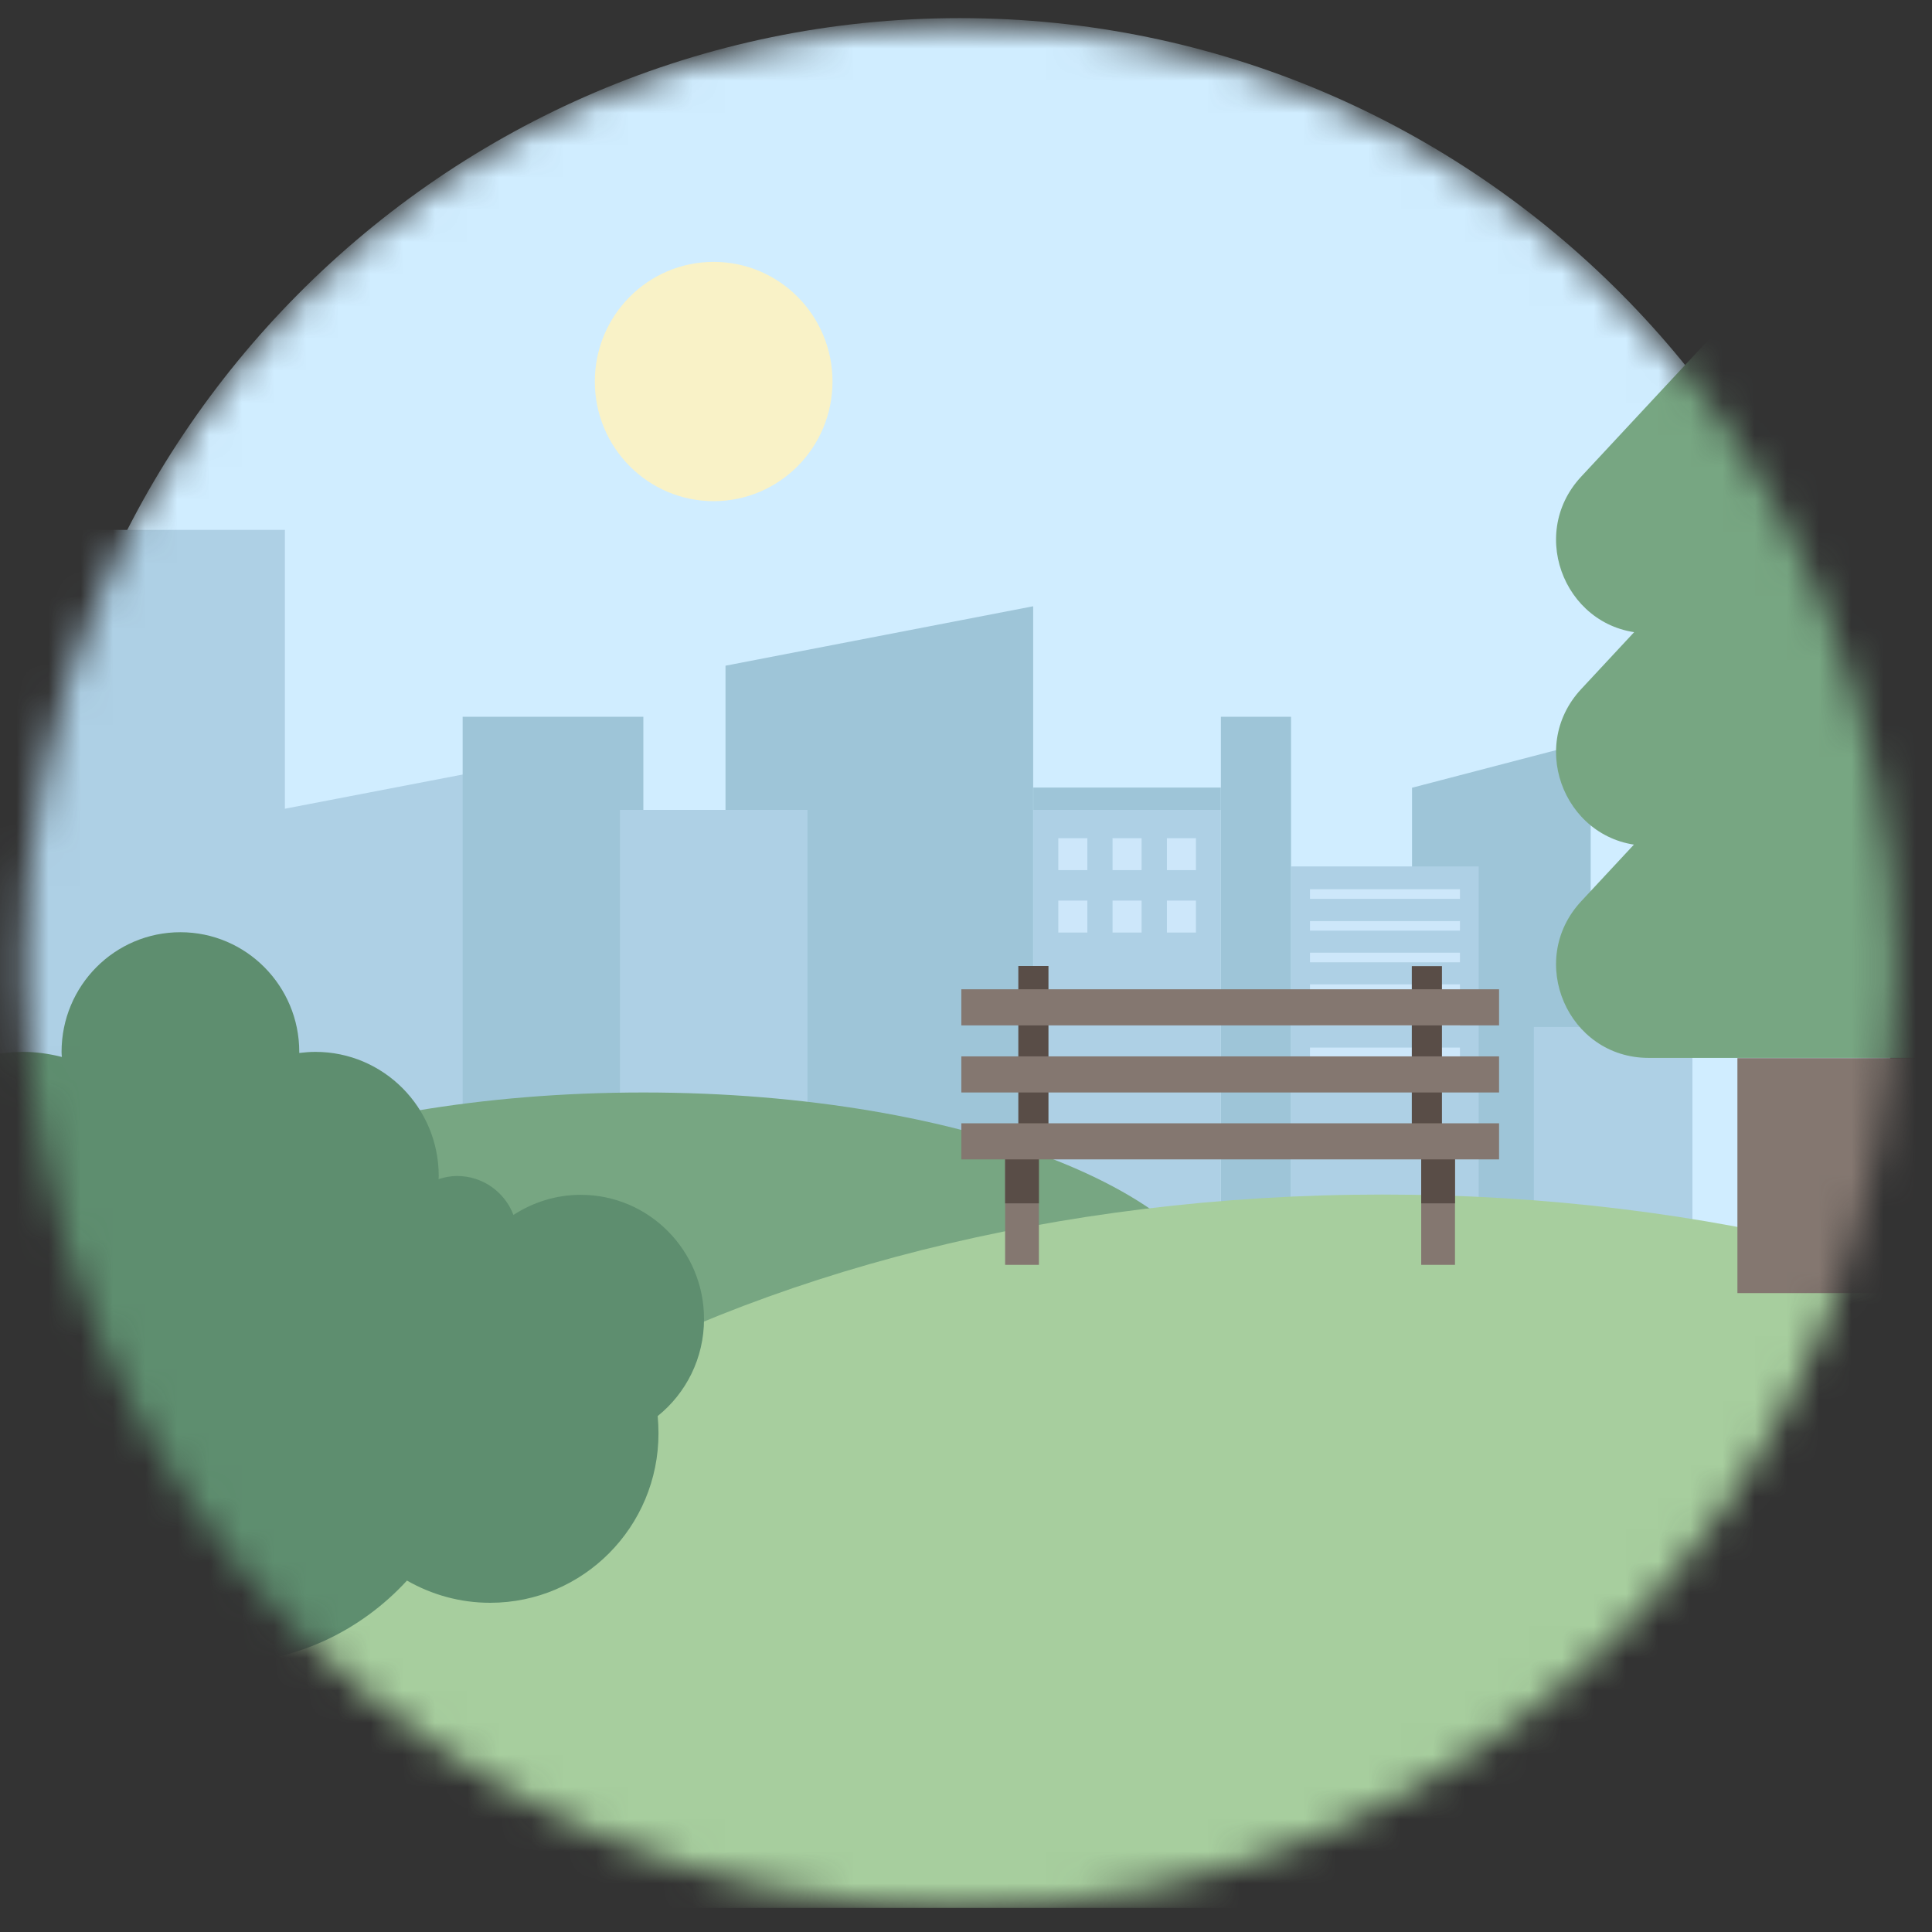 <svg width="60" height="60" viewBox="0 0 60 60" fill="none" xmlns="http://www.w3.org/2000/svg">
<rect x="0" y="0" width="60" height="60" fill="#333333" stroke="none"/>
<mask id="mask0_279_3942" style="mask-type:luminance" maskUnits="userSpaceOnUse" x="0" y="0" width="59" height="60">
<path d="M29.803 59.245C45.849 59.245 58.857 46.151 58.857 29.998C58.857 13.845 45.849 0.75 29.803 0.75C13.758 0.75 0.75 13.845 0.75 29.998C0.75 46.151 13.758 59.245 29.803 59.245Z" fill="white"/>
</mask>
<g mask="url(#mask0_279_3942)">
<path d="M29.807 59.058C45.853 59.058 58.861 45.963 58.861 29.81C58.861 13.657 45.853 0.562 29.807 0.562C13.762 0.562 0.754 13.657 0.754 29.81C0.754 45.963 13.762 59.058 29.807 59.058Z" fill="#D0EDFF"/>
<path d="M8.367 38.23H15.458V23.844L8.367 25.208V38.23Z" fill="#AED0E5"/>
<path d="M14.368 38.228H19.98L19.98 22.26H14.368L14.368 38.228Z" fill="#9EC5D8"/>
<path d="M43.852 38.23H49.4V23.016L43.852 24.464V38.23Z" fill="#9EC5D8"/>
<path d="M22.531 38.229H32.086V18.828L22.531 20.674V38.229Z" fill="#9EC5D8"/>
<path d="M40.097 38.228H45.922V26.908H40.097V38.228Z" fill="#AED0E5"/>
<path d="M-3.191 38.228H8.848L8.848 16.456H-3.191L-3.191 38.228Z" fill="#AED0E5"/>
<path d="M32.09 25.152H37.914V24.458H32.09V25.152Z" fill="#9EC5D8"/>
<path d="M32.09 38.228H37.914V25.152H32.09V38.228Z" fill="#AED0E5"/>
<path d="M19.254 38.228H25.078V25.152H19.254V38.228Z" fill="#AED0E5"/>
<path d="M37.916 38.228H40.094V22.26H37.916V38.228Z" fill="#9EC5D8"/>
<path d="M47.636 38.228H52.559V31.894H47.636V38.228Z" fill="#AED0E5"/>
<path d="M34.551 27.023H35.453V26.031H34.551V27.023Z" fill="#CDE7FA"/>
<path d="M36.239 27.023H37.141V26.031H36.239V27.023Z" fill="#CDE7FA"/>
<path d="M33.769 26.031H32.867V27.023H33.769V26.031Z" fill="#CDE7FA"/>
<path d="M34.551 28.961H35.453V27.969H34.551V28.961Z" fill="#CDE7FA"/>
<path d="M36.239 28.961H37.141V27.969H36.239V28.961Z" fill="#CDE7FA"/>
<path d="M33.769 27.969H32.867V28.961H33.769V27.969Z" fill="#CDE7FA"/>
<path d="M40.683 27.914H45.34V27.616H40.683V27.914Z" fill="#CDE7FA"/>
<path d="M40.683 28.902H45.34V28.605H40.683V28.902Z" fill="#CDE7FA"/>
<path d="M40.683 29.885H45.34V29.587H40.683V29.885Z" fill="#CDE7FA"/>
<path d="M40.683 30.867H45.34V30.57H40.683V30.867Z" fill="#CDE7FA"/>
<path d="M40.683 31.854H45.34V31.556H40.683V31.854Z" fill="#CDE7FA"/>
<path d="M40.683 32.832H45.34V32.534H40.683V32.832Z" fill="#CDE7FA"/>
<path d="M19.983 48.512C30.044 48.512 38.201 45.247 38.201 41.22C38.201 37.193 30.044 33.928 19.983 33.928C9.922 33.928 1.766 37.193 1.766 41.22C1.766 45.247 9.922 48.512 19.983 48.512Z" fill="#77A682"/>
<path d="M80.992 59.252H4.879C6.155 46.885 22.707 37.098 42.935 37.098C63.163 37.098 79.72 46.885 80.996 59.252H80.992Z" fill="#A7CE9E"/>
<path d="M21.864 40.961C21.864 38.833 20.149 37.106 18.035 37.106C17.267 37.106 16.547 37.34 15.946 37.731C15.675 37.022 14.995 36.521 14.192 36.521C13.99 36.521 13.802 36.561 13.62 36.62C13.62 36.586 13.625 36.556 13.625 36.521C13.625 34.393 11.91 32.667 9.796 32.667C9.624 32.667 9.456 32.681 9.294 32.701C9.294 32.687 9.294 32.677 9.294 32.667C9.294 30.618 7.643 28.951 5.603 28.951C3.563 28.951 1.912 30.613 1.912 32.667C1.912 32.721 1.917 32.771 1.922 32.825C1.532 32.726 1.128 32.667 0.71 32.667C-1.991 32.667 -4.184 34.874 -4.184 37.593C-4.184 39.706 -2.858 41.507 -0.995 42.206C-1.084 42.682 -1.133 43.168 -1.133 43.669C-1.133 48.084 2.424 51.666 6.81 51.666C9.116 51.666 11.186 50.669 12.639 49.086C13.403 49.523 14.28 49.776 15.222 49.776C18.109 49.776 20.45 47.419 20.45 44.513C20.45 44.329 20.44 44.151 20.425 43.977C21.302 43.272 21.864 42.186 21.864 40.966V40.961Z" fill="#5E8E6F"/>
<path d="M32.561 30H31.625V35.347H32.561V30Z" fill="#594D47"/>
<path d="M43.845 35.352H44.781V30.004H43.845V35.352Z" fill="#594D47"/>
<path d="M32.264 35.293H31.215V39.281H32.264V35.293Z" fill="#847770"/>
<path d="M45.186 35.293H44.137V39.281H45.186V35.293Z" fill="#847770"/>
<path d="M32.264 35.293H31.215V37.371H32.264V35.293Z" fill="#594D47"/>
<path d="M45.186 35.293H44.137V37.371H45.186V35.293Z" fill="#594D47"/>
<path d="M46.555 34.885H29.855V36.006H46.555V34.885Z" fill="#847770"/>
<path d="M46.555 32.807H29.855V33.928H46.555V32.807Z" fill="#847770"/>
<path d="M46.555 30.723H29.855V31.844H46.555V30.723Z" fill="#847770"/>
<path d="M51.206 19.666H62.51C65.023 19.666 66.324 16.645 64.604 14.8L59.45 9.264C58.045 7.756 55.666 7.756 54.261 9.264L49.107 14.8C47.387 16.645 48.688 19.666 51.201 19.666H51.206Z" fill="#77A682"/>
<path d="M51.201 26.265H62.505C65.018 26.265 66.319 23.243 64.599 21.398L56.853 13.074L49.107 21.398C47.387 23.243 48.688 26.265 51.201 26.265Z" fill="#77A682"/>
<path d="M51.201 32.854H62.505C65.018 32.854 66.319 29.833 64.599 27.988L56.853 19.664L49.107 27.988C47.387 29.833 48.688 32.854 51.201 32.854Z" fill="#77A682"/>
<path d="M53.957 40.158H59.762V32.861H53.957V40.158Z" fill="#847770"/>
<path d="M22.163 15.564C24.202 15.564 25.854 13.9 25.854 11.848C25.854 9.796 24.202 8.133 22.163 8.133C20.125 8.133 18.473 9.796 18.473 11.848C18.473 13.9 20.125 15.564 22.163 15.564Z" fill="#F9F2C7"/>
</g>
</svg>
